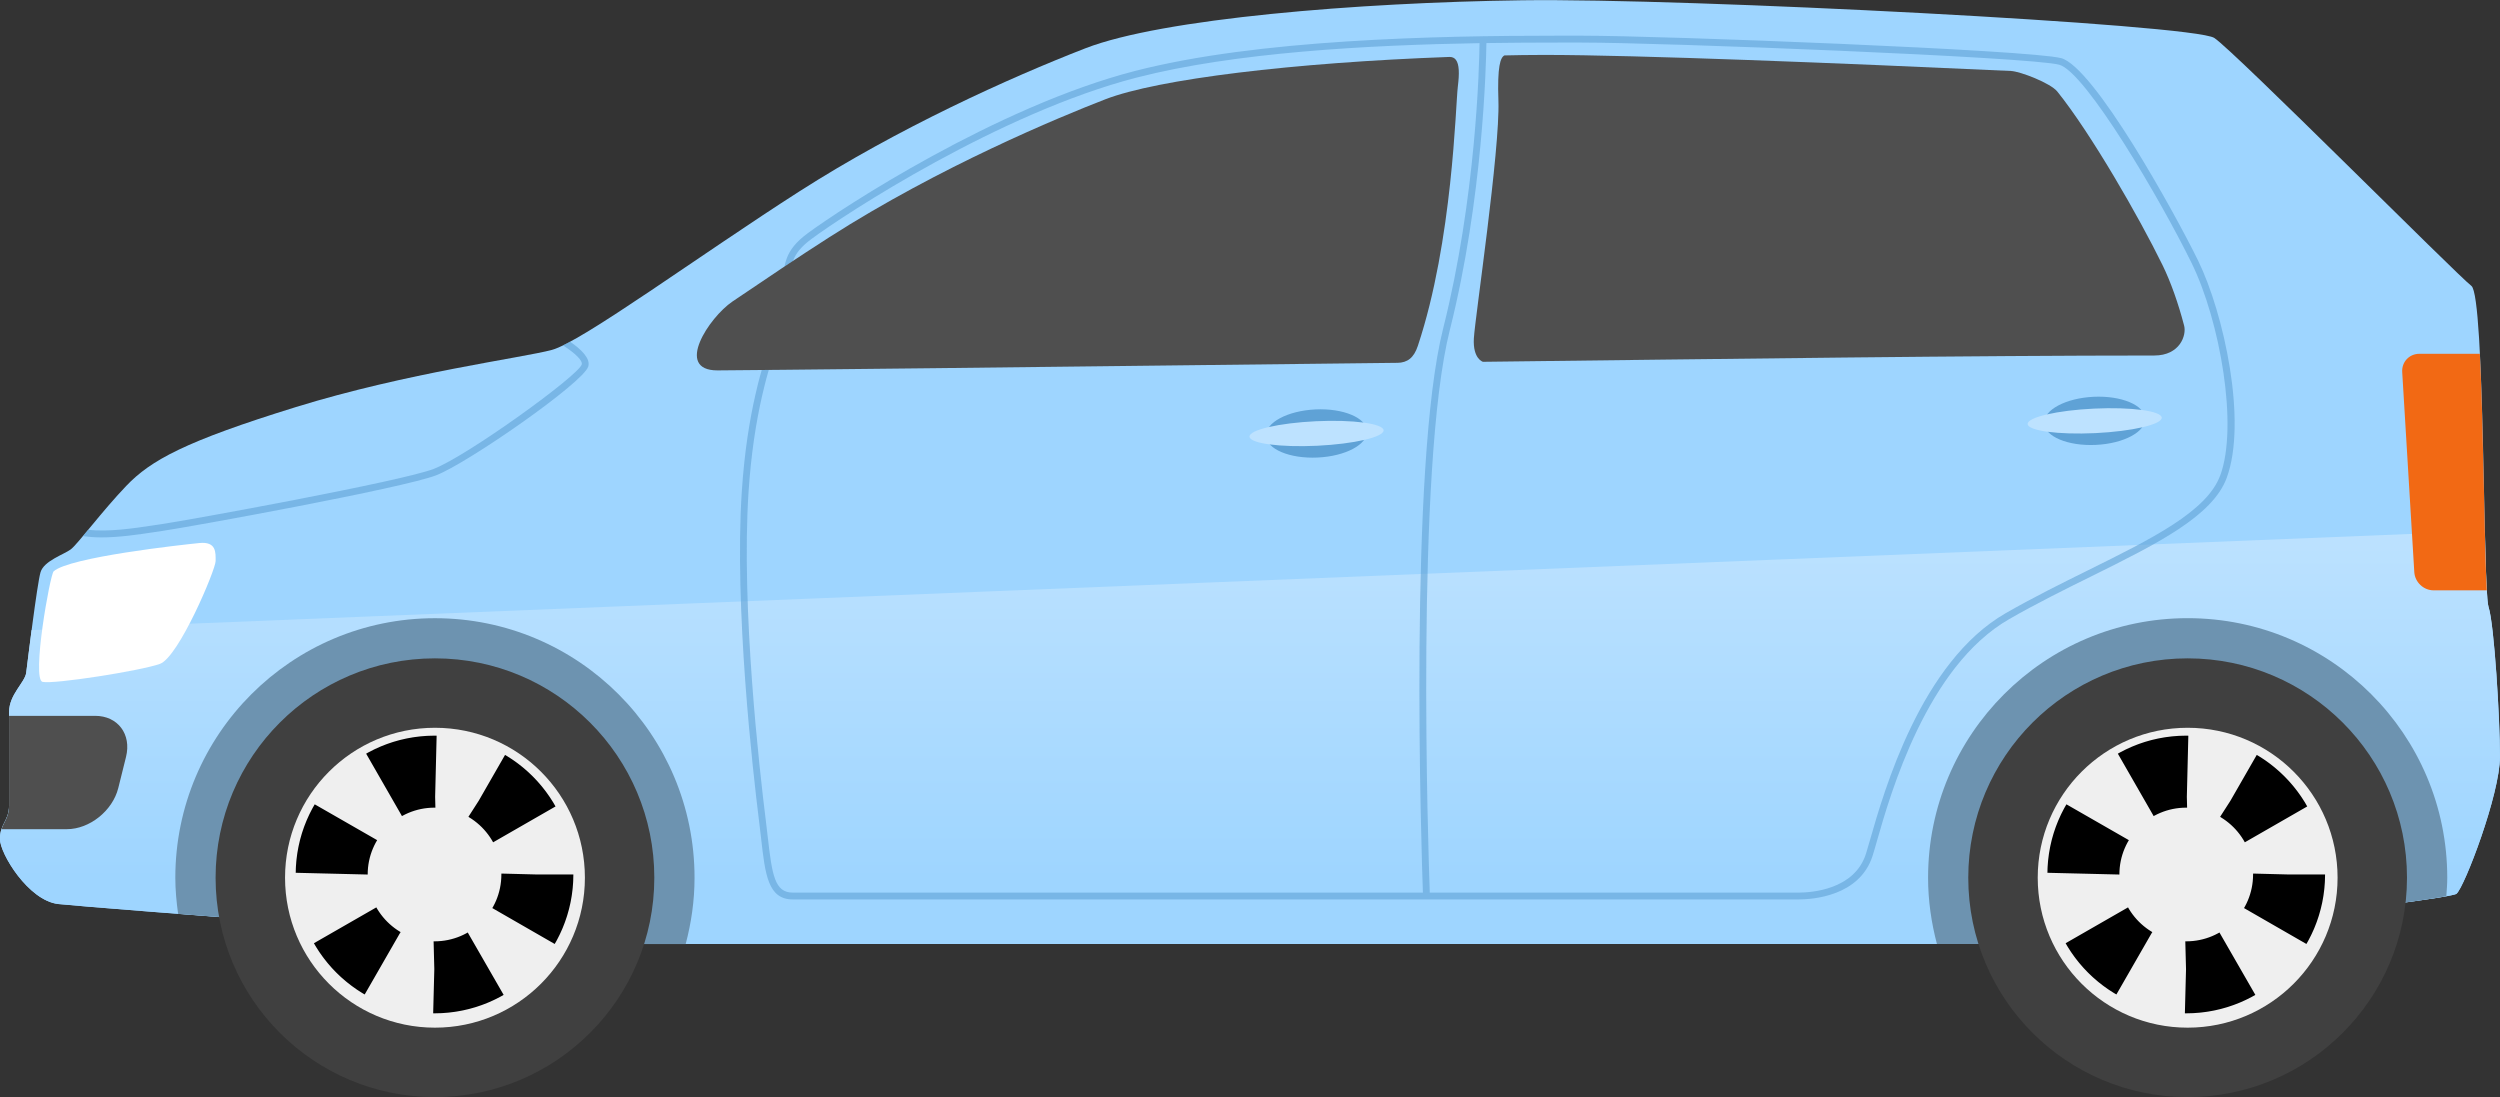 <?xml version="1.0" encoding="UTF-8"?>
<svg width="64.323mm" height="28.226mm" version="1.1" viewBox="0 0 64.323 28.226" xmlns="http://www.w3.org/2000/svg" xmlns:cc="http://creativecommons.org/ns#" xmlns:dc="http://purl.org/dc/elements/1.1/" xmlns:rdf="http://www.w3.org/1999/02/22-rdf-syntax-ns#">
 <rect x="0" y="0" width="64.323" height="28.226" fill="#333333" stroke="none"/>
 <defs>
  <linearGradient id="linearGradient498" x2="1" gradientTransform="matrix(-3.8806e-7 9.172 -9.172 -3.8806e-7 32.16 13.442)" gradientUnits="userSpaceOnUse">
   <stop stop-color="#bde2ff" offset="0"/>
   <stop stop-color="#9ed5ff" offset="1"/>
  </linearGradient>
 </defs>
 <g stroke-width=".265">
  <path d="m0.233 18.321v2.41c0 0.382-0.235 0.471-0.235 0.853 0 0.382 0.735 1.587 1.499 1.676 0.764 0.088 13.082 1.029 13.876 1.029h37.467s10.159-1.117 10.364-1.293c0.206-0.176 1.118-2.558 1.118-3.528 0-0.97-0.147-3.41-0.294-3.851-0.147-0.441-0.088-7.996-0.441-8.261-0.353-0.265-6.085-6.026-6.614-6.379-0.529-0.353-13.582-1.029-17.815-0.97-4.233 0.059-9.26 0.471-11.23 1.235-1.969 0.764-4.821 2.058-7.349 3.675-2.529 1.617-5.615 3.881-6.38 4.086-0.764 0.205-3.734 0.588-6.585 1.47-2.851 0.882-3.733 1.367-4.366 2.029-0.632 0.661-1.25 1.499-1.426 1.632s-0.691 0.294-0.779 0.588c-0.088 0.294-0.338 2.337-0.368 2.587-0.029 0.25-0.441 0.559-0.441 1.014" fill="#9ed5ff"/>
  <path d="m0.812 16.212c-0.067 0.512-0.125 0.982-0.138 1.094-0.029 0.25-0.441 0.559-0.441 1.015v2.41c0 0.382-0.235 0.471-0.235 0.853 0 0.382 0.735 1.587 1.499 1.675 0.764 0.088 13.082 1.029 13.876 1.029h37.467s10.159-1.117 10.364-1.293c0.206-0.176 1.118-2.558 1.118-3.528 0-0.97-0.147-3.41-0.294-3.851-0.044-0.134-0.071-0.919-0.094-1.955z" fill="url(#linearGradient498)"/>
  <path d="m17.642 24.29c0.144-0.545 0.228-1.114 0.228-1.705 0-3.689-2.99-6.679-6.679-6.679-3.689 0-6.68 2.99-6.68 6.679 0 0.316 0.03 0.625 0.072 0.93 3.927 0.307 10.229 0.775 10.79 0.775z" fill="#6d93b0"/>
  <path d="m56.287 15.905c-3.689 0-6.679 2.99-6.679 6.679 0 0.59 0.084 1.16 0.228 1.705h3.003s8.499-0.934 10.103-1.229c0.011-0.158 0.024-0.315 0.024-0.476 0-3.689-2.991-6.679-6.68-6.679" fill="#6d93b0"/>
  <path d="m16.835 22.583c0 3.118-2.527 5.644-5.644 5.644-3.118 0-5.644-2.527-5.644-5.644s2.527-5.644 5.644-5.644c3.118 0 5.644 2.527 5.644 5.644" fill="#404040"/>
  <path d="m14.965 9.381c-0.088 0.286-2.936 2.346-3.805 2.683-0.822 0.32-6.271 1.313-7.013 1.423l-0.196 0.029c-0.529 0.08-1.151 0.173-1.683 0.116-0.048 0.057-0.092 0.111-0.134 0.161 0.155 0.023 0.316 0.034 0.482 0.034 0.456 0 0.938-0.073 1.362-0.137l0.195-0.029c0.766-0.113 6.198-1.101 7.052-1.433 0.818-0.318 3.782-2.381 3.91-2.796 0.064-0.208-0.18-0.443-0.469-0.641-0.066 0.036-0.126 0.066-0.183 0.094 0.302 0.195 0.516 0.39 0.484 0.495" fill="#5fa2d6" opacity=".6"/>
  <path d="m57.123 12.235c-0.341 0.924-1.757 1.625-3.396 2.436-0.695 0.344-1.414 0.7-2.121 1.105-2.182 1.251-3.132 4.577-3.49 5.829-0.044 0.152-0.079 0.276-0.107 0.364-0.298 0.925-1.406 0.997-1.739 0.997h-9.483c-0.036-0.985-0.37-10.958 0.515-14.471 0.854-3.39 0.934-6.808 0.942-7.387 0.648-0.01 1.267-0.013 1.84-0.013h0.609c2.06 0 11.548 0.371 12.288 0.57 0.677 0.182 2.609 3.473 3.412 5.113 0.724 1.479 1.202 4.186 0.731 5.457m-36.724 10.731c-0.464 0-0.533-0.437-0.646-1.428-0.016-0.143-0.033-0.296-0.054-0.458-0.153-1.224-0.637-5.452-0.44-8.427 0.134-2.016 0.528-3.213 0.79-4.004 0.125-0.38 0.224-0.68 0.247-0.933 0.012-0.139 0.018-0.265 0.023-0.382 0.022-0.514 0.035-0.797 0.559-1.186 0.871-0.646 4.844-3.244 8.37-4.153 2.516-0.648 5.938-0.836 8.818-0.885-0.007 0.588-0.089 3.978-0.936 7.341-0.889 3.529-0.557 13.491-0.521 14.515zm32.625-21.471c-0.775-0.209-10.215-0.577-12.333-0.577h-0.609c-3.158 0-7.72 0.094-10.878 0.907-3.554 0.915-7.554 3.531-8.431 4.182-0.592 0.439-0.608 0.809-0.63 1.32-0.005 0.114-0.01 0.238-0.022 0.374-0.02 0.233-0.117 0.524-0.238 0.893-0.264 0.8-0.663 2.008-0.798 4.048-0.198 2.991 0.288 7.233 0.441 8.461 0.02 0.161 0.037 0.312 0.054 0.455 0.108 0.954 0.179 1.584 0.821 1.584h25.87c0.363 0 1.573-0.081 1.907-1.119 0.029-0.089 0.065-0.215 0.109-0.37 0.352-1.233 1.288-4.509 3.408-5.724 0.703-0.403 1.419-0.757 2.112-1.1 1.673-0.828 3.118-1.543 3.483-2.533 0.534-1.444-0.07-4.232-0.738-5.596-0.616-1.257-2.678-4.978-3.525-5.206" fill="#5fa2d6" opacity=".6"/>
  <path d="m15.049 22.583c0 2.13-1.727 3.858-3.858 3.858-2.131 0-3.857-1.728-3.857-3.858s1.726-3.858 3.857-3.858c2.131 0 3.858 1.727 3.858 3.858" fill="#efefef"/>
  <path d="m61.93 22.583c0 3.118-2.527 5.644-5.644 5.644-3.117 0-5.644-2.527-5.644-5.644s2.527-5.644 5.644-5.644c3.118 0 5.644 2.527 5.644 5.644" fill="#404040"/>
  <path d="m60.144 22.583c0 2.13-1.727 3.858-3.858 3.858-2.13 0-3.857-1.728-3.857-3.858s1.727-3.858 3.857-3.858c2.131 0 3.858 1.727 3.858 3.858" fill="#efefef"/>
  <path d="m35.951 9.336c0.265-0.004 0.428-0.133 0.529-0.437 0.9-2.704 0.97-6.202 1.029-6.673 0.041-0.329 0.039-0.574-0.052-0.689-0.038-0.049-0.093-0.074-0.166-0.072-4.009 0.146-7.506 0.568-8.855 1.091-1.186 0.46-4.253 1.728-7.099 3.548-0.802 0.513-1.656 1.088-2.493 1.655-0.6 0.408-1.5 1.771-0.384 1.771 0.497 0 8.595-0.087 17.491-0.195" fill="#4f4f4f"/>
  <path d="m39.176 1.417c-0.157 0.002-0.312 0.006-0.468 0.009-0.103 0.052-0.186 0.274-0.155 1.167 0.044 1.264-0.603 5.586-0.632 6.115-0.029 0.528 0.234 0.601 0.234 0.601 6.322-0.077 12.698-0.162 17.272-0.162 0.661 0 0.834-0.521 0.769-0.768-0.152-0.581-0.344-1.124-0.557-1.56-0.603-1.232-1.842-3.39-2.708-4.466-0.17-0.211-0.945-0.516-1.193-0.527-4.388-0.201-9.63-0.413-12.014-0.413-0.197 0-0.38 0.001-0.549 0.004" fill="#4f4f4f"/>
  <path d="m1.381 14.699c-0.095 0.086-0.573 2.778-0.286 2.845 0.286 0.066 2.535-0.287 3.02-0.463 0.485-0.176 1.433-2.425 1.433-2.646 2.646e-4 -0.22 0.022-0.507-0.419-0.463-0.441 0.044-3.343 0.361-3.748 0.728" fill="#fff"/>
  <path d="m1.72 21.334c0.585 0 1.177-0.474 1.323-1.058l0.199-0.8c0.146-0.585-0.21-1.058-0.794-1.058h-2.215v2.314c0 0.282-0.127 0.405-0.194 0.603z" fill="#4f4f4f"/>
  <path d="m63.806 9.103h-1.558c-0.259 0-0.457 0.21-0.441 0.47l0.311 5.147c0.016 0.259 0.238 0.469 0.497 0.469h1.368c-0.064-1.127-0.081-4.139-0.178-6.085" fill="#f26914"/>
  <path d="m35.173 11.092c0.016 0.342-0.552 0.647-1.271 0.68-0.717 0.034-1.312-0.216-1.328-0.557-0.016-0.342 0.552-0.646 1.27-0.681 0.718-0.034 1.312 0.216 1.329 0.558" fill="#5fa2d6"/>
  <path d="m35.599 11.071c0.008 0.174-0.758 0.352-1.71 0.398-0.953 0.045-1.732-0.06-1.74-0.234-0.009-0.174 0.758-0.352 1.71-0.397 0.953-0.045 1.732 0.06 1.741 0.234" fill="#bde2ff"/>
  <path d="m55.194 10.767c0.016 0.342-0.552 0.647-1.271 0.68-0.717 0.034-1.312-0.216-1.328-0.557-0.016-0.342 0.552-0.646 1.27-0.681 0.718-0.034 1.312 0.216 1.329 0.558" fill="#5fa2d6"/>
  <path d="m55.62 10.746c0.008 0.174-0.758 0.352-1.71 0.398-0.953 0.045-1.732-0.06-1.74-0.234-0.009-0.174 0.758-0.352 1.71-0.397 0.953-0.045 1.732 0.06 1.741 0.234" fill="#bde2ff"/>
 </g>
 <circle cx="56.25" cy="22.5" r="2.646" fill="none" stroke="#000" stroke-dasharray="1.389" stroke-width="1.852">
  <animateTransform attributeName="transform" begin="0s" dur="1s" from="0 56.25 22.5" repeatCount="indefinite" to="-60 56.25 22.5" type="rotate"/>
 </circle>
 <circle cx="11.18" cy="22.5" r="2.646" fill="none" stroke="#000" stroke-dasharray="1.389" stroke-width="1.852">
  <animateTransform attributeName="transform" begin="0s" dur="1s" from="0 11.18 22.5" repeatCount="indefinite" to="-60 11.18 22.5" type="rotate"/>
 </circle>
</svg>
